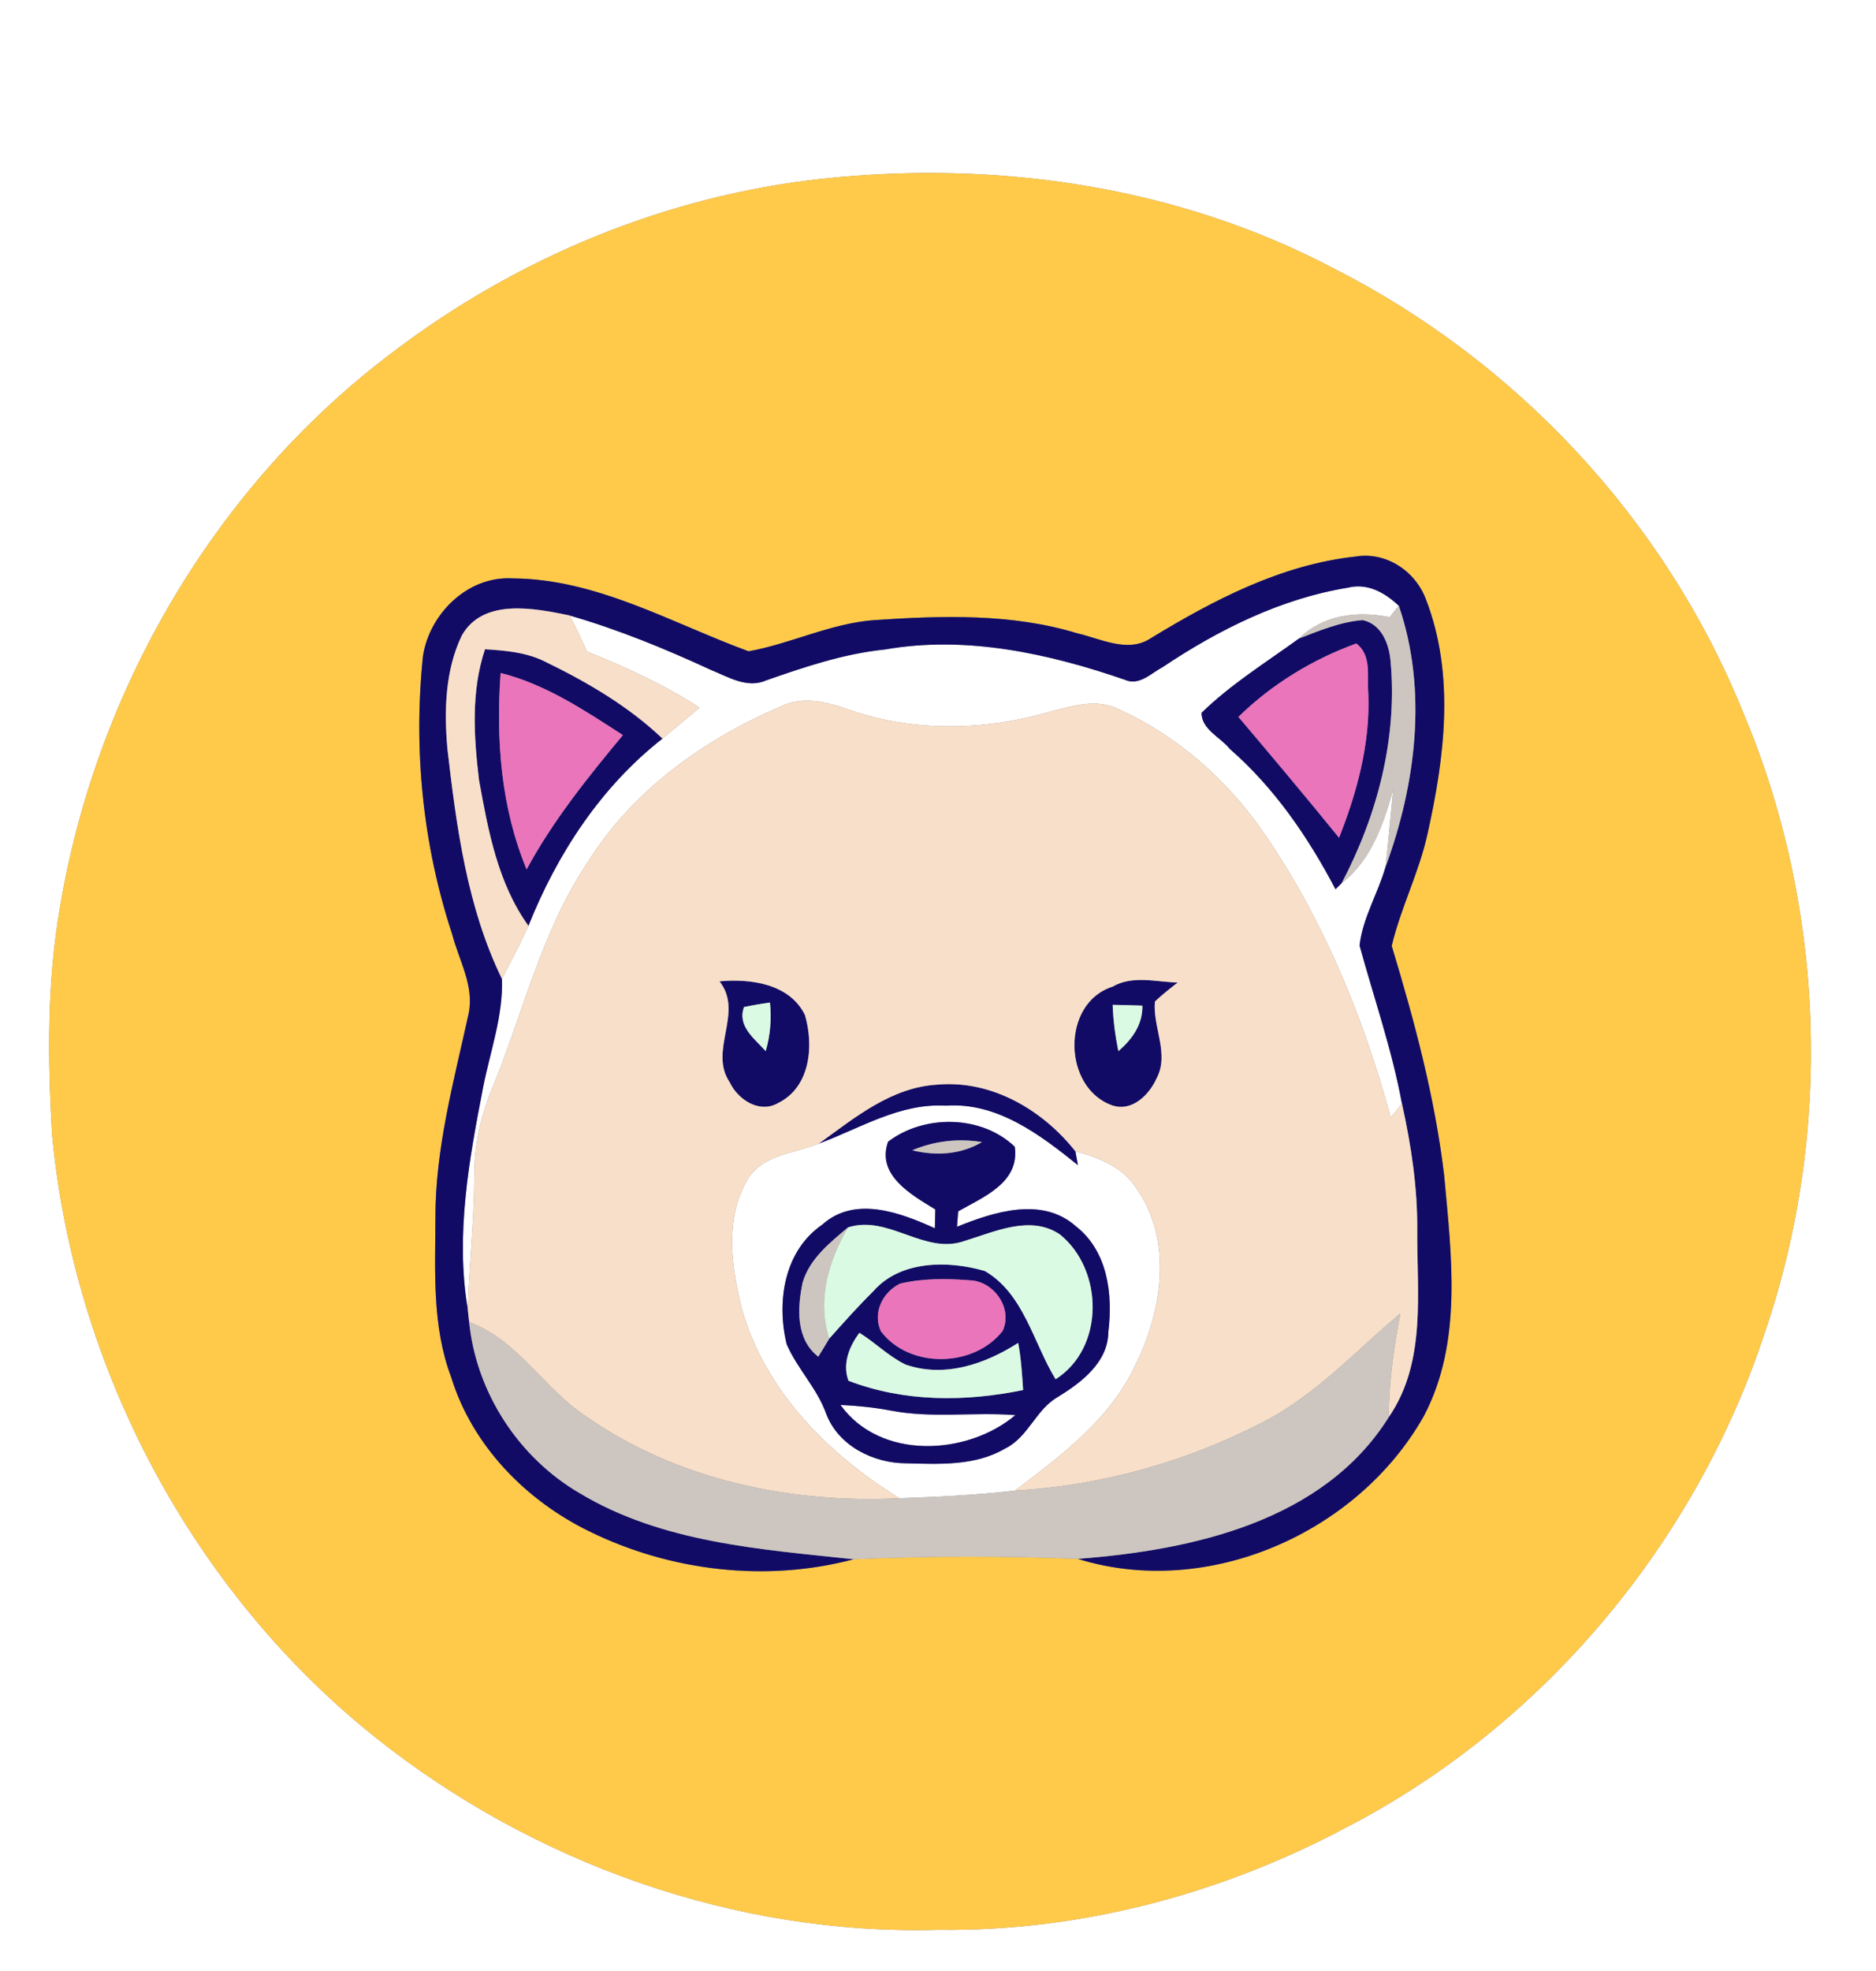 <?xml version="1.0" encoding="UTF-8" ?>
<!DOCTYPE svg PUBLIC "-//W3C//DTD SVG 1.1//EN" "http://www.w3.org/Graphics/SVG/1.1/DTD/svg11.dtd">
<svg width="238pt" height="250pt" viewBox="0 0 238 250" version="1.1" xmlns="http://www.w3.org/2000/svg">
<rect x="0" y="0" width="238" height="250" fill="#808080" stroke="none"/>
<g id="#ffffffff">
<path fill="#ffffff" opacity="1.00" d=" M 0.00 0.00 L 238.00 0.00 L 238.00 250.00 L 0.00 250.00 L 0.00 0.00 M 104.44 22.66 C 84.61 24.77 65.58 32.67 49.75 44.73 C 27.28 61.64 12.15 87.60 7.58 115.26 C 5.96 124.65 6.05 134.24 6.59 143.72 C 9.32 173.35 24.32 201.77 47.62 220.36 C 67.66 236.33 93.30 245.49 119.00 244.77 C 136.99 245.01 154.89 240.25 170.74 231.81 C 195.80 218.87 215.16 195.67 223.93 168.91 C 232.60 143.44 231.55 114.76 220.99 90.00 C 211.16 65.86 192.27 45.69 169.03 33.96 C 149.33 23.60 126.44 20.31 104.44 22.66 Z" />
<path fill="#ffffff" opacity="1.00" d=" M 147.54 84.59 C 154.63 79.85 162.53 75.92 171.00 74.54 C 173.49 73.91 175.70 75.18 177.46 76.83 C 177.17 77.19 176.59 77.92 176.30 78.28 C 172.20 77.47 167.92 77.94 164.81 80.98 C 160.62 84.02 156.16 86.78 152.44 90.41 C 152.42 92.53 154.84 93.50 156.02 94.99 C 161.68 99.93 165.96 106.17 169.43 112.79 C 169.63 112.60 170.02 112.21 170.21 112.02 C 173.98 109.09 175.52 104.51 176.76 100.09 C 176.41 103.37 176.16 106.67 175.78 109.95 C 174.82 113.31 172.88 116.43 172.48 119.92 C 174.31 126.59 176.60 133.16 177.86 139.98 C 177.38 140.57 176.91 141.16 176.44 141.75 C 172.98 129.01 167.87 116.61 160.37 105.69 C 155.74 98.97 149.38 93.31 141.91 89.95 C 139.18 88.59 136.14 89.50 133.38 90.23 C 125.08 92.67 115.97 92.91 107.75 90.03 C 104.93 89.02 101.77 88.21 98.94 89.66 C 89.19 93.84 80.11 100.37 74.47 109.51 C 68.61 118.28 66.32 128.70 62.33 138.32 C 60.94 141.71 60.17 145.35 60.18 149.02 C 60.15 154.71 59.55 160.37 59.34 166.04 C 57.76 156.63 59.51 147.06 61.31 137.81 C 62.21 133.28 63.84 128.84 63.68 124.16 C 64.83 121.93 66.00 119.71 67.04 117.43 C 70.68 108.30 76.25 99.78 84.05 93.68 C 85.62 92.38 87.19 91.07 88.75 89.76 C 84.27 86.85 79.40 84.62 74.45 82.62 C 73.75 81.09 73.07 79.54 72.25 78.06 C 78.42 79.84 84.39 82.29 90.21 84.98 C 92.41 85.87 94.81 87.37 97.22 86.29 C 102.12 84.58 107.07 82.91 112.26 82.38 C 122.54 80.58 133.00 82.87 142.71 86.22 C 144.52 87.04 146.06 85.37 147.54 84.59 Z" />
<path fill="#ffffff" opacity="1.00" d=" M 103.89 145.05 C 109.14 143.10 114.18 139.89 120.00 140.24 C 126.52 139.78 131.95 143.93 136.75 147.78 C 136.67 147.34 136.51 146.47 136.43 146.03 C 139.40 146.82 142.53 148.04 144.22 150.80 C 148.80 157.36 147.45 166.25 144.08 173.05 C 140.90 179.95 134.66 184.62 128.75 189.06 C 123.89 189.64 119.00 189.86 114.11 190.03 C 105.10 184.46 97.07 176.46 94.12 166.02 C 92.80 160.76 91.93 154.67 94.75 149.75 C 96.60 146.44 100.73 146.32 103.89 145.05 M 112.67 144.81 C 111.15 149.06 115.65 151.56 118.66 153.40 C 118.64 154.00 118.62 155.19 118.60 155.79 C 114.22 153.80 108.43 151.62 104.32 155.33 C 99.46 158.67 98.51 165.09 99.79 170.47 C 101.14 173.61 103.67 176.08 104.82 179.33 C 106.37 183.40 110.80 185.59 114.97 185.60 C 119.19 185.71 123.75 185.95 127.53 183.72 C 130.46 182.29 131.42 178.75 134.22 177.18 C 137.20 175.34 140.57 172.80 140.61 168.94 C 141.20 164.14 140.54 158.68 136.46 155.51 C 132.19 151.74 126.07 153.71 121.41 155.60 C 121.45 155.11 121.53 154.13 121.56 153.64 C 124.79 151.81 129.39 149.98 128.74 145.45 C 124.51 141.40 117.24 141.33 112.67 144.81 Z" />
<path fill="#ffffff" opacity="1.00" d=" M 106.63 178.20 C 108.75 178.30 110.87 178.51 112.95 178.90 C 118.19 179.93 123.54 179.07 128.82 179.49 C 122.67 184.66 111.64 185.21 106.63 178.20 Z" />
</g>
<g id="#ffca4aff">
<path fill="#ffca4a" opacity="1.00" d=" M 104.44 22.66 C 126.44 20.31 149.33 23.60 169.03 33.96 C 192.27 45.69 211.16 65.86 220.99 90.00 C 231.55 114.76 232.60 143.44 223.93 168.91 C 215.16 195.67 195.80 218.87 170.74 231.81 C 154.89 240.25 136.99 245.01 119.00 244.77 C 93.30 245.49 67.66 236.33 47.62 220.36 C 24.32 201.77 9.32 173.35 6.59 143.72 C 6.05 134.24 5.96 124.65 7.58 115.26 C 12.15 87.60 27.28 61.64 49.75 44.73 C 65.58 32.67 84.61 24.77 104.44 22.66 M 146.00 80.95 C 143.10 82.88 139.65 81.01 136.65 80.32 C 128.35 77.79 119.52 78.08 110.95 78.65 C 105.41 79.05 100.36 81.64 94.97 82.61 C 85.19 79.02 75.67 73.40 64.97 73.36 C 59.34 73.05 54.48 77.84 53.66 83.22 C 52.43 95.07 53.63 107.15 57.36 118.48 C 58.22 121.81 60.22 125.08 59.44 128.63 C 57.57 137.17 55.21 145.72 55.24 154.53 C 55.21 161.28 54.81 168.25 57.24 174.68 C 59.91 183.36 66.72 190.32 74.78 194.24 C 85.05 199.29 97.22 200.72 108.31 197.77 C 117.78 197.36 127.26 197.34 136.73 197.72 C 153.22 202.85 172.25 194.46 180.63 179.62 C 185.60 170.21 184.13 159.20 183.21 149.05 C 182.03 139.14 179.44 129.49 176.56 119.97 C 177.71 115.13 180.04 110.64 181.10 105.77 C 183.28 96.06 184.59 85.58 180.92 76.07 C 179.60 72.46 175.88 69.95 171.99 70.59 C 162.59 71.60 153.97 76.09 146.00 80.95 Z" />
</g>
<g id="#120b66ff">
<path fill="#120b66" opacity="1.00" d=" M 146.00 80.95 C 153.97 76.09 162.59 71.60 171.99 70.59 C 175.88 69.95 179.60 72.46 180.92 76.07 C 184.59 85.58 183.28 96.06 181.10 105.77 C 180.04 110.64 177.71 115.13 176.56 119.97 C 179.44 129.49 182.03 139.14 183.21 149.05 C 184.13 159.20 185.60 170.21 180.63 179.62 C 172.25 194.46 153.22 202.85 136.73 197.72 C 151.24 196.62 167.89 192.99 176.19 179.74 C 180.99 172.75 179.74 164.01 179.80 156.02 C 179.84 150.61 179.03 145.25 177.86 139.98 C 176.60 133.16 174.31 126.59 172.48 119.92 C 172.88 116.43 174.82 113.31 175.78 109.95 C 179.63 99.47 181.14 87.56 177.46 76.83 C 175.70 75.18 173.49 73.91 171.00 74.54 C 162.53 75.92 154.63 79.85 147.54 84.59 C 146.06 85.37 144.52 87.04 142.71 86.22 C 133.00 82.87 122.54 80.58 112.26 82.38 C 107.07 82.91 102.12 84.58 97.22 86.29 C 94.81 87.37 92.41 85.87 90.21 84.98 C 84.39 82.29 78.42 79.84 72.25 78.06 C 67.79 77.14 61.26 75.82 58.57 80.64 C 56.46 85.07 56.34 90.16 56.76 94.96 C 57.91 104.90 59.26 115.07 63.68 124.16 C 63.84 128.84 62.21 133.28 61.31 137.81 C 59.51 147.06 57.76 156.63 59.34 166.04 C 59.39 166.45 59.48 167.28 59.52 167.69 C 60.43 176.65 65.82 184.92 73.61 189.43 C 84.05 195.68 96.50 196.51 108.31 197.77 C 97.22 200.72 85.05 199.29 74.78 194.24 C 66.72 190.32 59.91 183.36 57.24 174.68 C 54.81 168.25 55.21 161.28 55.24 154.53 C 55.21 145.72 57.57 137.17 59.44 128.63 C 60.22 125.08 58.22 121.81 57.36 118.48 C 53.63 107.15 52.43 95.07 53.66 83.22 C 54.48 77.84 59.34 73.05 64.97 73.36 C 75.67 73.40 85.19 79.02 94.97 82.61 C 100.36 81.64 105.41 79.05 110.95 78.65 C 119.52 78.08 128.35 77.79 136.65 80.32 C 139.65 81.01 143.10 82.88 146.00 80.95 Z" />
<path fill="#120b66" opacity="1.00" d=" M 164.81 80.98 C 167.42 79.98 170.06 78.87 172.87 78.65 C 175.29 79.16 176.25 81.72 176.42 83.92 C 177.30 93.67 174.73 103.43 170.21 112.02 C 170.02 112.21 169.63 112.60 169.43 112.79 C 165.96 106.17 161.68 99.93 156.02 94.99 C 154.84 93.50 152.42 92.53 152.44 90.41 C 156.16 86.78 160.62 84.02 164.81 80.98 M 157.11 90.93 C 161.41 96.00 165.68 101.09 169.88 106.26 C 172.18 100.44 173.85 94.27 173.59 87.96 C 173.41 85.81 174.06 83.12 172.07 81.62 C 166.53 83.62 161.32 86.80 157.11 90.93 Z" />
<path fill="#120b66" opacity="1.00" d=" M 61.53 82.35 C 64.12 82.51 66.77 82.73 69.13 83.91 C 74.49 86.51 79.71 89.56 84.05 93.68 C 76.25 99.78 70.68 108.30 67.04 117.43 C 63.15 112.03 61.93 105.34 60.77 98.94 C 60.11 93.43 59.74 87.69 61.53 82.35 M 63.51 85.36 C 62.91 93.79 63.54 102.39 66.81 110.27 C 70.15 104.09 74.55 98.62 79.02 93.24 C 74.15 90.09 69.22 86.79 63.51 85.36 Z" />
<path fill="#120b66" opacity="1.00" d=" M 141.13 125.15 C 143.69 123.67 146.65 124.55 149.41 124.62 C 148.42 125.39 147.43 126.17 146.52 127.03 C 146.22 130.26 148.38 133.65 146.74 136.76 C 145.81 138.85 143.64 141.03 141.15 140.22 C 134.81 138.05 134.58 127.24 141.13 125.15 M 141.16 127.45 C 141.22 129.42 141.49 131.39 141.88 133.33 C 143.63 131.82 144.98 129.96 144.93 127.55 C 143.67 127.50 142.41 127.47 141.16 127.45 Z" />
<path fill="#120b66" opacity="1.00" d=" M 91.28 124.47 C 95.23 124.10 100.18 124.77 102.12 128.74 C 103.27 132.65 102.81 137.90 98.71 139.91 C 96.35 141.28 93.61 139.47 92.58 137.28 C 89.84 133.25 94.41 128.44 91.28 124.47 M 94.39 127.73 C 93.50 130.15 95.73 131.75 97.14 133.32 C 97.73 131.31 97.90 129.23 97.68 127.16 C 96.58 127.31 95.48 127.50 94.39 127.73 Z" />
<path fill="#120b66" opacity="1.00" d=" M 103.89 145.05 C 108.44 141.76 113.09 137.89 118.96 137.57 C 125.82 136.97 132.28 140.78 136.43 146.03 C 136.51 146.47 136.67 147.34 136.75 147.78 C 131.95 143.93 126.52 139.78 120.00 140.24 C 114.18 139.89 109.14 143.10 103.89 145.05 Z" />
<path fill="#120b66" opacity="1.00" d=" M 112.67 144.81 C 117.24 141.33 124.51 141.40 128.74 145.45 C 129.39 149.98 124.79 151.81 121.56 153.64 C 121.53 154.13 121.45 155.11 121.41 155.60 C 126.07 153.71 132.19 151.74 136.46 155.51 C 140.54 158.68 141.20 164.14 140.61 168.94 C 140.57 172.80 137.20 175.34 134.22 177.18 C 131.42 178.75 130.46 182.29 127.53 183.72 C 123.75 185.95 119.19 185.71 114.97 185.60 C 110.80 185.59 106.37 183.40 104.82 179.33 C 103.67 176.08 101.14 173.61 99.79 170.47 C 98.51 165.09 99.46 158.67 104.32 155.33 C 108.43 151.62 114.22 153.80 118.60 155.79 C 118.62 155.19 118.64 154.00 118.66 153.40 C 115.65 151.56 111.15 149.06 112.67 144.81 M 115.73 145.90 C 118.74 146.63 121.87 146.46 124.57 144.86 C 121.56 144.36 118.53 144.72 115.73 145.90 M 107.58 155.68 C 105.27 157.63 102.70 159.66 101.82 162.70 C 101.15 165.91 100.94 169.84 103.81 172.08 C 104.29 171.32 104.74 170.56 105.20 169.79 C 107.02 167.75 108.84 165.71 110.79 163.78 C 114.22 159.84 120.31 159.86 124.94 161.21 C 129.90 164.09 131.10 170.34 133.92 174.94 C 140.18 170.96 140.00 161.06 134.48 156.58 C 130.74 154.05 126.21 156.23 122.39 157.39 C 117.28 159.22 112.73 154.03 107.58 155.68 M 114.18 162.81 C 111.97 163.91 110.68 166.48 111.75 168.85 C 115.37 173.65 123.57 173.47 127.20 168.81 C 128.54 165.93 126.07 162.49 123.04 162.39 C 120.09 162.15 117.07 162.13 114.18 162.81 M 109.03 169.05 C 107.73 170.79 106.85 172.98 107.64 175.13 C 114.72 177.85 122.45 177.82 129.80 176.31 C 129.66 174.31 129.55 172.30 129.17 170.33 C 124.97 173.02 119.80 174.80 114.87 173.07 C 112.73 172.03 111.04 170.29 109.03 169.05 M 106.63 178.20 C 111.64 185.21 122.67 184.66 128.82 179.49 C 123.54 179.07 118.19 179.93 112.95 178.90 C 110.87 178.51 108.75 178.30 106.63 178.20 Z" />
</g>
<g id="#f8dfc9ff">
<path fill="#f8dfc9" opacity="1.00" d=" M 58.57 80.64 C 61.26 75.82 67.79 77.14 72.25 78.06 C 73.07 79.54 73.75 81.09 74.45 82.62 C 79.40 84.62 84.27 86.85 88.75 89.76 C 87.19 91.07 85.62 92.38 84.05 93.68 C 79.71 89.56 74.49 86.51 69.13 83.91 C 66.77 82.73 64.12 82.51 61.53 82.35 C 59.74 87.69 60.11 93.43 60.77 98.94 C 61.93 105.34 63.15 112.03 67.04 117.43 C 66.00 119.71 64.83 121.93 63.68 124.16 C 59.26 115.07 57.91 104.90 56.76 94.96 C 56.34 90.16 56.46 85.07 58.57 80.64 Z" />
<path fill="#f8dfc9" opacity="1.00" d=" M 98.94 89.66 C 101.77 88.21 104.93 89.02 107.75 90.03 C 115.97 92.91 125.08 92.67 133.38 90.23 C 136.14 89.50 139.18 88.59 141.91 89.95 C 149.38 93.31 155.74 98.97 160.37 105.69 C 167.87 116.61 172.98 129.01 176.44 141.75 C 176.91 141.16 177.38 140.57 177.86 139.98 C 179.03 145.25 179.84 150.61 179.80 156.02 C 179.74 164.01 180.99 172.75 176.19 179.74 C 176.19 175.32 176.83 170.93 177.66 166.59 C 172.01 171.32 166.96 176.92 160.33 180.32 C 150.57 185.41 139.74 188.44 128.75 189.06 C 134.66 184.62 140.90 179.95 144.08 173.05 C 147.45 166.25 148.80 157.36 144.22 150.80 C 142.53 148.04 139.40 146.82 136.43 146.03 C 132.28 140.78 125.82 136.97 118.96 137.57 C 113.09 137.89 108.44 141.76 103.89 145.05 C 100.73 146.32 96.60 146.44 94.75 149.75 C 91.93 154.67 92.80 160.76 94.12 166.02 C 97.07 176.46 105.10 184.46 114.11 190.03 C 100.24 190.72 85.87 187.70 74.37 179.66 C 68.99 176.16 65.75 169.98 59.52 167.69 C 59.48 167.28 59.39 166.45 59.34 166.04 C 59.55 160.37 60.15 154.71 60.18 149.02 C 60.17 145.35 60.94 141.71 62.33 138.32 C 66.32 128.70 68.61 118.28 74.47 109.51 C 80.11 100.37 89.19 93.84 98.94 89.66 M 141.13 125.15 C 134.58 127.24 134.81 138.05 141.15 140.22 C 143.64 141.03 145.81 138.85 146.74 136.76 C 148.38 133.65 146.22 130.26 146.52 127.03 C 147.43 126.17 148.42 125.39 149.41 124.62 C 146.65 124.55 143.69 123.67 141.13 125.15 M 91.28 124.47 C 94.41 128.44 89.84 133.25 92.58 137.28 C 93.61 139.47 96.35 141.28 98.71 139.91 C 102.81 137.90 103.27 132.65 102.12 128.74 C 100.18 124.77 95.23 124.10 91.28 124.47 Z" />
</g>
<g id="#cdc6c0ff">
<path fill="#cdc6c0" opacity="1.00" d=" M 177.46 76.83 C 181.14 87.56 179.63 99.47 175.78 109.95 C 176.16 106.67 176.41 103.37 176.76 100.09 C 175.52 104.51 173.98 109.09 170.21 112.02 C 174.73 103.43 177.30 93.67 176.42 83.92 C 176.25 81.72 175.29 79.16 172.87 78.65 C 170.06 78.87 167.42 79.98 164.81 80.98 C 167.92 77.94 172.20 77.47 176.30 78.28 C 176.59 77.92 177.17 77.19 177.46 76.83 Z" />
<path fill="#cdc6c0" opacity="1.00" d=" M 115.73 145.90 C 118.53 144.72 121.56 144.36 124.57 144.86 C 121.87 146.46 118.74 146.63 115.73 145.90 Z" />
<path fill="#cdc6c0" opacity="1.00" d=" M 101.82 162.70 C 102.70 159.66 105.27 157.63 107.58 155.68 C 105.10 159.94 103.62 164.93 105.20 169.79 C 104.74 170.56 104.29 171.32 103.81 172.08 C 100.94 169.84 101.15 165.91 101.82 162.70 Z" />
<path fill="#cdc6c0" opacity="1.00" d=" M 160.33 180.32 C 166.96 176.92 172.01 171.32 177.66 166.59 C 176.83 170.93 176.19 175.32 176.19 179.74 C 167.89 192.99 151.24 196.62 136.73 197.72 C 127.26 197.34 117.78 197.36 108.31 197.77 C 96.50 196.51 84.05 195.68 73.61 189.43 C 65.82 184.92 60.43 176.65 59.52 167.69 C 65.75 169.98 68.99 176.16 74.37 179.66 C 85.87 187.70 100.24 190.72 114.11 190.03 C 119.00 189.86 123.89 189.64 128.75 189.06 C 139.74 188.44 150.57 185.41 160.33 180.32 Z" />
</g>
<g id="#ea75bbff">
<path fill="#ea75bb" opacity="1.00" d=" M 157.11 90.93 C 161.32 86.80 166.53 83.62 172.07 81.62 C 174.06 83.12 173.41 85.81 173.59 87.96 C 173.85 94.27 172.18 100.44 169.88 106.26 C 165.68 101.09 161.41 96.00 157.11 90.93 Z" />
<path fill="#ea75bb" opacity="1.00" d=" M 63.51 85.36 C 69.22 86.79 74.15 90.09 79.02 93.24 C 74.55 98.62 70.15 104.09 66.81 110.27 C 63.54 102.39 62.91 93.79 63.51 85.36 Z" />
<path fill="#ea75bb" opacity="1.00" d=" M 114.18 162.81 C 117.07 162.13 120.09 162.15 123.04 162.39 C 126.07 162.49 128.54 165.93 127.20 168.81 C 123.57 173.47 115.37 173.65 111.75 168.85 C 110.68 166.48 111.97 163.91 114.18 162.81 Z" />
</g>
<g id="#dafae3ff">
<path fill="#dafae3" opacity="1.00" d=" M 94.39 127.73 C 95.48 127.50 96.58 127.31 97.68 127.16 C 97.90 129.23 97.73 131.31 97.14 133.32 C 95.73 131.75 93.50 130.15 94.39 127.73 Z" />
<path fill="#dafae3" opacity="1.00" d=" M 141.16 127.45 C 142.41 127.47 143.67 127.50 144.93 127.55 C 144.98 129.96 143.63 131.82 141.88 133.33 C 141.49 131.39 141.22 129.42 141.16 127.45 Z" />
<path fill="#dafae3" opacity="1.00" d=" M 107.58 155.68 C 112.73 154.03 117.28 159.22 122.39 157.39 C 126.21 156.23 130.74 154.05 134.48 156.58 C 140.00 161.06 140.18 170.96 133.92 174.94 C 131.10 170.34 129.90 164.09 124.94 161.21 C 120.31 159.86 114.22 159.84 110.79 163.78 C 108.84 165.71 107.02 167.75 105.20 169.79 C 103.62 164.93 105.10 159.94 107.58 155.68 Z" />
<path fill="#dafae3" opacity="1.00" d=" M 109.03 169.05 C 111.04 170.29 112.73 172.03 114.87 173.07 C 119.80 174.80 124.97 173.02 129.17 170.33 C 129.55 172.30 129.66 174.31 129.80 176.31 C 122.45 177.82 114.72 177.85 107.64 175.13 C 106.85 172.98 107.73 170.79 109.03 169.05 Z" />
</g>
</svg>
